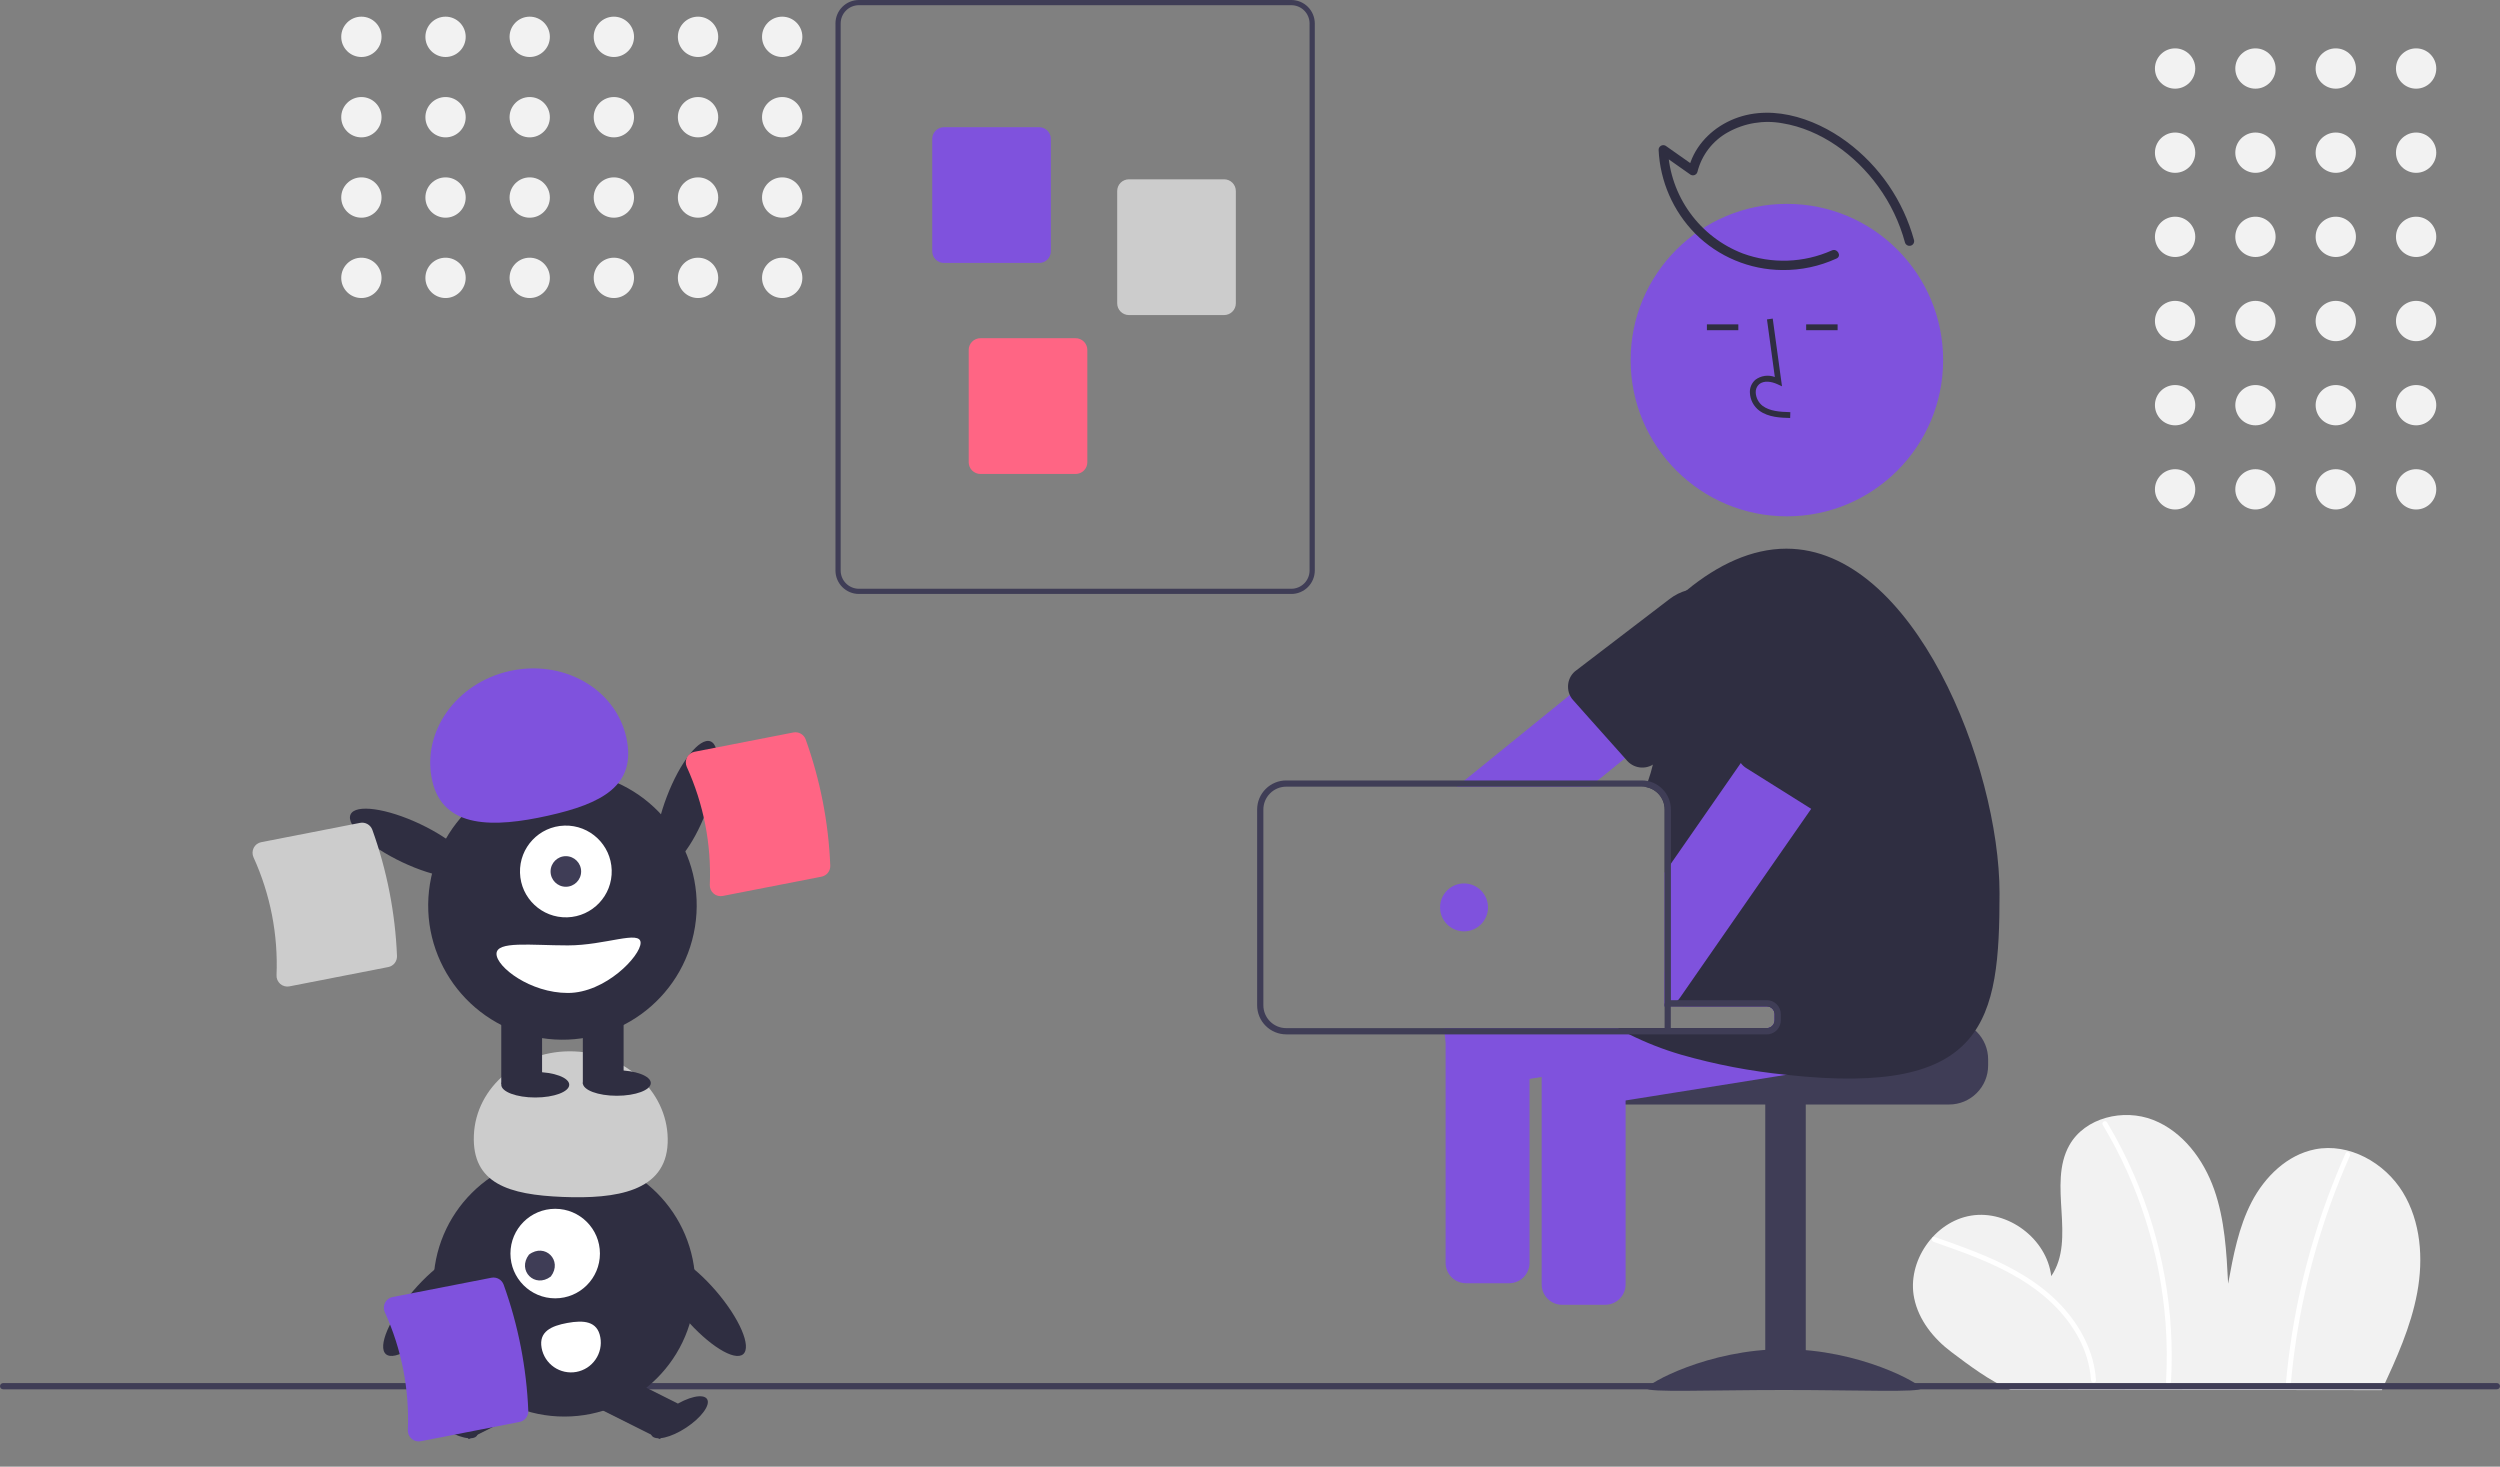 <svg width="75" height="44" viewBox="0 0 75 44" fill="none" xmlns="http://www.w3.org/2000/svg">
<rect x="0" y="0" width="75" height="44" fill="#808080" stroke="none"/>
<g clip-path="url(#clip0)">
<path d="M72.484 2.66C72.818 2.66 73.088 2.39 73.088 2.056C73.088 1.722 72.818 1.451 72.484 1.451C72.15 1.451 71.879 1.722 71.879 2.056C71.879 2.39 72.15 2.66 72.484 2.66Z" fill="#F2F2F2"/>
<path d="M70.073 2.66C70.407 2.66 70.678 2.39 70.678 2.056C70.678 1.722 70.407 1.451 70.073 1.451C69.74 1.451 69.469 1.722 69.469 2.056C69.469 2.39 69.74 2.66 70.073 2.66Z" fill="#F2F2F2"/>
<path d="M67.663 2.66C67.997 2.66 68.268 2.39 68.268 2.056C68.268 1.722 67.997 1.451 67.663 1.451C67.329 1.451 67.059 1.722 67.059 2.056C67.059 2.39 67.329 2.66 67.663 2.66Z" fill="#F2F2F2"/>
<path d="M65.253 2.66C65.587 2.66 65.858 2.39 65.858 2.056C65.858 1.722 65.587 1.451 65.253 1.451C64.919 1.451 64.648 1.722 64.648 2.056C64.648 2.39 64.919 2.66 65.253 2.66Z" fill="#F2F2F2"/>
<path d="M72.484 5.185C72.818 5.185 73.088 4.915 73.088 4.581C73.088 4.247 72.818 3.976 72.484 3.976C72.15 3.976 71.879 4.247 71.879 4.581C71.879 4.915 72.15 5.185 72.484 5.185Z" fill="#F2F2F2"/>
<path d="M70.073 5.185C70.407 5.185 70.678 4.915 70.678 4.581C70.678 4.247 70.407 3.976 70.073 3.976C69.74 3.976 69.469 4.247 69.469 4.581C69.469 4.915 69.74 5.185 70.073 5.185Z" fill="#F2F2F2"/>
<path d="M67.663 5.185C67.997 5.185 68.268 4.915 68.268 4.581C68.268 4.247 67.997 3.976 67.663 3.976C67.329 3.976 67.059 4.247 67.059 4.581C67.059 4.915 67.329 5.185 67.663 5.185Z" fill="#F2F2F2"/>
<path d="M65.253 5.185C65.587 5.185 65.858 4.915 65.858 4.581C65.858 4.247 65.587 3.976 65.253 3.976C64.919 3.976 64.648 4.247 64.648 4.581C64.648 4.915 64.919 5.185 65.253 5.185Z" fill="#F2F2F2"/>
<path d="M72.484 7.71C72.818 7.71 73.088 7.439 73.088 7.105C73.088 6.771 72.818 6.501 72.484 6.501C72.15 6.501 71.879 6.771 71.879 7.105C71.879 7.439 72.15 7.71 72.484 7.71Z" fill="#F2F2F2"/>
<path d="M70.073 7.71C70.407 7.71 70.678 7.439 70.678 7.105C70.678 6.771 70.407 6.501 70.073 6.501C69.74 6.501 69.469 6.771 69.469 7.105C69.469 7.439 69.74 7.71 70.073 7.71Z" fill="#F2F2F2"/>
<path d="M67.663 7.71C67.997 7.71 68.268 7.439 68.268 7.105C68.268 6.771 67.997 6.501 67.663 6.501C67.329 6.501 67.059 6.771 67.059 7.105C67.059 7.439 67.329 7.71 67.663 7.71Z" fill="#F2F2F2"/>
<path d="M65.253 7.71C65.587 7.71 65.858 7.439 65.858 7.105C65.858 6.771 65.587 6.501 65.253 6.501C64.919 6.501 64.648 6.771 64.648 7.105C64.648 7.439 64.919 7.71 65.253 7.71Z" fill="#F2F2F2"/>
<path d="M72.484 10.235C72.818 10.235 73.088 9.965 73.088 9.631C73.088 9.297 72.818 9.026 72.484 9.026C72.15 9.026 71.879 9.297 71.879 9.631C71.879 9.965 72.15 10.235 72.484 10.235Z" fill="#F2F2F2"/>
<path d="M70.073 10.235C70.407 10.235 70.678 9.965 70.678 9.631C70.678 9.297 70.407 9.026 70.073 9.026C69.74 9.026 69.469 9.297 69.469 9.631C69.469 9.965 69.74 10.235 70.073 10.235Z" fill="#F2F2F2"/>
<path d="M67.663 10.235C67.997 10.235 68.268 9.965 68.268 9.631C68.268 9.297 67.997 9.026 67.663 9.026C67.329 9.026 67.059 9.297 67.059 9.631C67.059 9.965 67.329 10.235 67.663 10.235Z" fill="#F2F2F2"/>
<path d="M65.253 10.235C65.587 10.235 65.858 9.965 65.858 9.631C65.858 9.297 65.587 9.026 65.253 9.026C64.919 9.026 64.648 9.297 64.648 9.631C64.648 9.965 64.919 10.235 65.253 10.235Z" fill="#F2F2F2"/>
<path d="M72.484 12.76C72.818 12.76 73.088 12.489 73.088 12.155C73.088 11.821 72.818 11.551 72.484 11.551C72.15 11.551 71.879 11.821 71.879 12.155C71.879 12.489 72.15 12.76 72.484 12.76Z" fill="#F2F2F2"/>
<path d="M70.073 12.76C70.407 12.76 70.678 12.489 70.678 12.155C70.678 11.821 70.407 11.551 70.073 11.551C69.74 11.551 69.469 11.821 69.469 12.155C69.469 12.489 69.74 12.76 70.073 12.76Z" fill="#F2F2F2"/>
<path d="M67.663 12.76C67.997 12.76 68.268 12.489 68.268 12.155C68.268 11.821 67.997 11.551 67.663 11.551C67.329 11.551 67.059 11.821 67.059 12.155C67.059 12.489 67.329 12.76 67.663 12.76Z" fill="#F2F2F2"/>
<path d="M65.253 12.76C65.587 12.76 65.858 12.489 65.858 12.155C65.858 11.821 65.587 11.551 65.253 11.551C64.919 11.551 64.648 11.821 64.648 12.155C64.648 12.489 64.919 12.76 65.253 12.76Z" fill="#F2F2F2"/>
<path d="M72.484 15.285C72.818 15.285 73.088 15.014 73.088 14.68C73.088 14.346 72.818 14.076 72.484 14.076C72.15 14.076 71.879 14.346 71.879 14.68C71.879 15.014 72.15 15.285 72.484 15.285Z" fill="#F2F2F2"/>
<path d="M70.073 15.285C70.407 15.285 70.678 15.014 70.678 14.68C70.678 14.346 70.407 14.076 70.073 14.076C69.74 14.076 69.469 14.346 69.469 14.68C69.469 15.014 69.74 15.285 70.073 15.285Z" fill="#F2F2F2"/>
<path d="M67.663 15.285C67.997 15.285 68.268 15.014 68.268 14.68C68.268 14.346 67.997 14.076 67.663 14.076C67.329 14.076 67.059 14.346 67.059 14.68C67.059 15.014 67.329 15.285 67.663 15.285Z" fill="#F2F2F2"/>
<path d="M65.253 15.285C65.587 15.285 65.858 15.014 65.858 14.68C65.858 14.346 65.587 14.076 65.253 14.076C64.919 14.076 64.648 14.346 64.648 14.68C64.648 15.014 64.919 15.285 65.253 15.285Z" fill="#F2F2F2"/>
<path d="M71.454 41.704C71.891 40.761 72.327 39.804 72.516 38.783C72.706 37.761 72.626 36.652 72.084 35.766C71.541 34.88 70.473 34.279 69.453 34.479C68.615 34.644 67.943 35.303 67.549 36.06C67.156 36.818 66.998 37.672 66.844 38.511C66.795 37.557 66.743 36.588 66.426 35.687C66.109 34.786 65.485 33.947 64.596 33.598C63.706 33.249 62.55 33.523 62.081 34.356C61.421 35.528 62.296 37.173 61.537 38.284C61.407 37.169 60.241 36.289 59.134 36.468C58.026 36.647 57.198 37.85 57.426 38.949C57.561 39.603 58.007 40.159 58.541 40.56C59.074 40.962 59.694 41.428 60.307 41.691L71.454 41.704Z" fill="#F2F2F2"/>
<path d="M58.007 37.256C58.887 37.563 59.775 37.874 60.578 38.355C61.298 38.786 61.939 39.366 62.344 40.109C62.566 40.508 62.697 40.95 62.73 41.405C62.736 41.5 62.884 41.501 62.879 41.405C62.827 40.558 62.413 39.782 61.842 39.169C61.215 38.497 60.402 38.037 59.564 37.681C59.066 37.47 58.556 37.29 58.047 37.112C57.956 37.08 57.917 37.224 58.007 37.256H58.007Z" fill="white"/>
<path d="M63.082 33.746C63.623 34.646 64.056 35.607 64.372 36.609C64.689 37.61 64.888 38.645 64.967 39.692C65.01 40.278 65.015 40.867 64.981 41.453C64.975 41.549 65.124 41.549 65.13 41.453C65.19 40.395 65.126 39.334 64.939 38.291C64.752 37.248 64.446 36.23 64.025 35.257C63.789 34.711 63.517 34.181 63.211 33.671C63.2 33.654 63.184 33.643 63.165 33.638C63.147 33.633 63.127 33.636 63.11 33.646C63.093 33.656 63.081 33.672 63.076 33.69C63.071 33.709 63.073 33.729 63.082 33.746Z" fill="white"/>
<path d="M70.367 34.6C69.603 36.318 69.064 38.128 68.766 39.985C68.683 40.507 68.618 41.031 68.572 41.557C68.564 41.653 68.713 41.652 68.721 41.557C68.883 39.705 69.283 37.881 69.912 36.131C70.089 35.639 70.283 35.154 70.496 34.676C70.534 34.589 70.406 34.513 70.367 34.6Z" fill="white"/>
<path d="M74.906 41.679H0.094C0.069 41.679 0.045 41.669 0.027 41.652C0.01 41.634 0 41.611 0 41.586C0 41.561 0.01 41.537 0.027 41.52C0.045 41.502 0.069 41.492 0.094 41.492H74.906C74.931 41.492 74.955 41.502 74.973 41.52C74.99 41.537 75 41.561 75 41.586C75 41.611 74.99 41.634 74.973 41.652C74.955 41.669 74.931 41.679 74.906 41.679Z" fill="#3F3D56"/>
<path d="M38.74 17.819H25.767C25.58 17.819 25.402 17.744 25.27 17.613C25.138 17.481 25.064 17.302 25.064 17.116V0.703C25.064 0.517 25.138 0.338 25.27 0.206C25.402 0.074 25.58 0 25.767 0H38.74C38.927 0 39.105 0.074 39.237 0.206C39.369 0.338 39.443 0.517 39.444 0.703V17.116C39.443 17.302 39.369 17.481 39.237 17.613C39.105 17.744 38.927 17.819 38.74 17.819ZM25.767 0.156C25.622 0.156 25.483 0.214 25.38 0.317C25.278 0.419 25.22 0.558 25.22 0.703V17.116C25.22 17.261 25.278 17.4 25.38 17.502C25.483 17.605 25.622 17.662 25.767 17.663H38.74C38.885 17.662 39.024 17.605 39.127 17.502C39.229 17.4 39.287 17.261 39.287 17.116V0.703C39.287 0.558 39.229 0.419 39.127 0.317C39.024 0.214 38.885 0.156 38.74 0.156H25.767Z" fill="#3F3D56"/>
<path d="M31.174 7.889H28.319C28.225 7.889 28.136 7.852 28.07 7.786C28.004 7.72 27.967 7.63 27.967 7.537V4.167C27.967 4.074 28.004 3.985 28.07 3.919C28.136 3.853 28.225 3.816 28.319 3.816H31.174C31.267 3.816 31.357 3.853 31.423 3.919C31.489 3.985 31.526 4.074 31.526 4.167V7.537C31.526 7.63 31.489 7.72 31.423 7.786C31.357 7.852 31.267 7.889 31.174 7.889Z" fill="#7F52DD"/>
<path d="M36.724 9.452H33.868C33.775 9.452 33.685 9.415 33.619 9.349C33.553 9.283 33.516 9.194 33.516 9.1V5.73C33.516 5.637 33.553 5.548 33.619 5.482C33.685 5.416 33.775 5.379 33.868 5.379H36.724C36.817 5.379 36.906 5.416 36.972 5.482C37.038 5.548 37.075 5.637 37.075 5.73V9.1C37.075 9.194 37.038 9.283 36.972 9.349C36.906 9.415 36.817 9.452 36.724 9.452Z" fill="#CCCCCC"/>
<path d="M32.268 14.219H29.413C29.32 14.219 29.23 14.182 29.164 14.116C29.098 14.05 29.061 13.961 29.061 13.868V10.498C29.061 10.404 29.098 10.315 29.164 10.249C29.23 10.183 29.32 10.146 29.413 10.146H32.268C32.362 10.146 32.451 10.183 32.517 10.249C32.583 10.315 32.62 10.404 32.62 10.498V13.868C32.62 13.961 32.583 14.05 32.517 14.116C32.451 14.182 32.362 14.219 32.268 14.219Z" fill="#FF6584"/>
<path d="M10.842 1.71C11.176 1.71 11.446 1.439 11.446 1.105C11.446 0.771 11.176 0.5 10.842 0.5C10.508 0.5 10.237 0.771 10.237 1.105C10.237 1.439 10.508 1.71 10.842 1.71Z" fill="#F2F2F2"/>
<path d="M10.842 4.121C11.176 4.121 11.446 3.85 11.446 3.516C11.446 3.182 11.176 2.911 10.842 2.911C10.508 2.911 10.237 3.182 10.237 3.516C10.237 3.85 10.508 4.121 10.842 4.121Z" fill="#F2F2F2"/>
<path d="M10.842 6.531C11.176 6.531 11.446 6.26 11.446 5.926C11.446 5.592 11.176 5.321 10.842 5.321C10.508 5.321 10.237 5.592 10.237 5.926C10.237 6.26 10.508 6.531 10.842 6.531Z" fill="#F2F2F2"/>
<path d="M10.842 8.941C11.176 8.941 11.446 8.67 11.446 8.336C11.446 8.002 11.176 7.731 10.842 7.731C10.508 7.731 10.237 8.002 10.237 8.336C10.237 8.67 10.508 8.941 10.842 8.941Z" fill="#F2F2F2"/>
<path d="M13.367 1.71C13.7 1.71 13.971 1.439 13.971 1.105C13.971 0.771 13.7 0.5 13.367 0.5C13.033 0.5 12.762 0.771 12.762 1.105C12.762 1.439 13.033 1.71 13.367 1.71Z" fill="#F2F2F2"/>
<path d="M13.367 4.121C13.7 4.121 13.971 3.85 13.971 3.516C13.971 3.182 13.7 2.911 13.367 2.911C13.033 2.911 12.762 3.182 12.762 3.516C12.762 3.85 13.033 4.121 13.367 4.121Z" fill="#F2F2F2"/>
<path d="M13.367 6.531C13.7 6.531 13.971 6.26 13.971 5.926C13.971 5.592 13.7 5.321 13.367 5.321C13.033 5.321 12.762 5.592 12.762 5.926C12.762 6.26 13.033 6.531 13.367 6.531Z" fill="#F2F2F2"/>
<path d="M13.367 8.941C13.7 8.941 13.971 8.67 13.971 8.336C13.971 8.002 13.7 7.731 13.367 7.731C13.033 7.731 12.762 8.002 12.762 8.336C12.762 8.67 13.033 8.941 13.367 8.941Z" fill="#F2F2F2"/>
<path d="M15.891 1.71C16.225 1.71 16.496 1.439 16.496 1.105C16.496 0.771 16.225 0.5 15.891 0.5C15.557 0.5 15.287 0.771 15.287 1.105C15.287 1.439 15.557 1.71 15.891 1.71Z" fill="#F2F2F2"/>
<path d="M15.891 4.121C16.225 4.121 16.496 3.85 16.496 3.516C16.496 3.182 16.225 2.911 15.891 2.911C15.557 2.911 15.287 3.182 15.287 3.516C15.287 3.85 15.557 4.121 15.891 4.121Z" fill="#F2F2F2"/>
<path d="M15.891 6.531C16.225 6.531 16.496 6.26 16.496 5.926C16.496 5.592 16.225 5.321 15.891 5.321C15.557 5.321 15.287 5.592 15.287 5.926C15.287 6.26 15.557 6.531 15.891 6.531Z" fill="#F2F2F2"/>
<path d="M15.891 8.941C16.225 8.941 16.496 8.67 16.496 8.336C16.496 8.002 16.225 7.731 15.891 7.731C15.557 7.731 15.287 8.002 15.287 8.336C15.287 8.67 15.557 8.941 15.891 8.941Z" fill="#F2F2F2"/>
<path d="M18.416 1.71C18.75 1.71 19.021 1.439 19.021 1.105C19.021 0.771 18.75 0.5 18.416 0.5C18.082 0.5 17.811 0.771 17.811 1.105C17.811 1.439 18.082 1.71 18.416 1.71Z" fill="#F2F2F2"/>
<path d="M18.416 4.121C18.75 4.121 19.021 3.85 19.021 3.516C19.021 3.182 18.75 2.911 18.416 2.911C18.082 2.911 17.811 3.182 17.811 3.516C17.811 3.85 18.082 4.121 18.416 4.121Z" fill="#F2F2F2"/>
<path d="M18.416 6.531C18.75 6.531 19.021 6.26 19.021 5.926C19.021 5.592 18.75 5.321 18.416 5.321C18.082 5.321 17.811 5.592 17.811 5.926C17.811 6.26 18.082 6.531 18.416 6.531Z" fill="#F2F2F2"/>
<path d="M18.416 8.941C18.75 8.941 19.021 8.67 19.021 8.336C19.021 8.002 18.75 7.731 18.416 7.731C18.082 7.731 17.811 8.002 17.811 8.336C17.811 8.67 18.082 8.941 18.416 8.941Z" fill="#F2F2F2"/>
<path d="M20.941 1.71C21.275 1.71 21.546 1.439 21.546 1.105C21.546 0.771 21.275 0.5 20.941 0.5C20.607 0.5 20.336 0.771 20.336 1.105C20.336 1.439 20.607 1.71 20.941 1.71Z" fill="#F2F2F2"/>
<path d="M20.941 4.121C21.275 4.121 21.546 3.85 21.546 3.516C21.546 3.182 21.275 2.911 20.941 2.911C20.607 2.911 20.336 3.182 20.336 3.516C20.336 3.85 20.607 4.121 20.941 4.121Z" fill="#F2F2F2"/>
<path d="M20.941 6.531C21.275 6.531 21.546 6.26 21.546 5.926C21.546 5.592 21.275 5.321 20.941 5.321C20.607 5.321 20.336 5.592 20.336 5.926C20.336 6.26 20.607 6.531 20.941 6.531Z" fill="#F2F2F2"/>
<path d="M20.941 8.941C21.275 8.941 21.546 8.67 21.546 8.336C21.546 8.002 21.275 7.731 20.941 7.731C20.607 7.731 20.336 8.002 20.336 8.336C20.336 8.67 20.607 8.941 20.941 8.941Z" fill="#F2F2F2"/>
<path d="M23.466 1.71C23.8 1.71 24.071 1.439 24.071 1.105C24.071 0.771 23.8 0.5 23.466 0.5C23.132 0.5 22.861 0.771 22.861 1.105C22.861 1.439 23.132 1.71 23.466 1.71Z" fill="#F2F2F2"/>
<path d="M23.466 4.121C23.8 4.121 24.071 3.85 24.071 3.516C24.071 3.182 23.8 2.911 23.466 2.911C23.132 2.911 22.861 3.182 22.861 3.516C22.861 3.85 23.132 4.121 23.466 4.121Z" fill="#F2F2F2"/>
<path d="M23.466 6.531C23.8 6.531 24.071 6.26 24.071 5.926C24.071 5.592 23.8 5.321 23.466 5.321C23.132 5.321 22.861 5.592 22.861 5.926C22.861 6.26 23.132 6.531 23.466 6.531Z" fill="#F2F2F2"/>
<path d="M23.466 8.941C23.8 8.941 24.071 8.67 24.071 8.336C24.071 8.002 23.8 7.731 23.466 7.731C23.132 7.731 22.861 8.002 22.861 8.336C22.861 8.67 23.132 8.941 23.466 8.941Z" fill="#F2F2F2"/>
<path d="M16.931 42.497C19.101 42.497 20.86 40.738 20.86 38.568C20.86 36.398 19.101 34.639 16.931 34.639C14.761 34.639 13.002 36.398 13.002 38.568C13.002 40.738 14.761 42.497 16.931 42.497Z" fill="#2F2E41"/>
<path d="M15.437 41.149L13.524 42.107L14.059 43.174L15.971 42.217L15.437 41.149Z" fill="#2F2E41"/>
<path d="M14.311 43.066C14.424 42.894 14.145 42.509 13.686 42.207C13.227 41.904 12.764 41.799 12.65 41.971C12.537 42.143 12.817 42.527 13.275 42.83C13.734 43.132 14.197 43.238 14.311 43.066Z" fill="#2F2E41"/>
<path d="M18.425 41.149L17.89 42.216L19.802 43.174L20.337 42.107L18.425 41.149Z" fill="#2F2E41"/>
<path d="M20.586 42.829C21.044 42.527 21.324 42.142 21.211 41.971C21.097 41.798 20.634 41.904 20.175 42.207C19.716 42.509 19.437 42.894 19.55 43.066C19.663 43.237 20.127 43.132 20.586 42.829Z" fill="#2F2E41"/>
<path d="M16.656 38.95C17.397 38.95 17.998 38.349 17.998 37.607C17.998 36.865 17.397 36.264 16.656 36.264C15.914 36.264 15.313 36.865 15.313 37.607C15.313 38.349 15.914 38.95 16.656 38.95Z" fill="white"/>
<path d="M15.869 37.639C16.348 37.275 16.89 37.816 16.525 38.295C16.046 38.66 15.504 38.118 15.869 37.639Z" fill="#3F3D56"/>
<path d="M20.03 34.294C20.089 32.839 18.835 31.607 17.23 31.542C15.625 31.477 14.275 32.603 14.216 34.058C14.157 35.512 15.273 35.843 16.878 35.908C18.484 35.973 19.971 35.748 20.03 34.294Z" fill="#CCCCCC"/>
<path d="M22.295 40.626C22.553 40.404 22.19 39.557 21.483 38.733C20.776 37.91 19.994 37.423 19.735 37.645C19.477 37.866 19.84 38.714 20.547 39.537C21.254 40.36 22.036 40.847 22.295 40.626Z" fill="#2F2E41"/>
<path d="M13.325 39.536C14.032 38.713 14.395 37.866 14.137 37.644C13.879 37.422 13.096 37.91 12.389 38.733C11.683 39.556 11.319 40.403 11.578 40.625C11.836 40.847 12.619 40.36 13.325 39.536Z" fill="#2F2E41"/>
<path d="M18.009 40.116C18.031 40.232 18.029 40.351 18.004 40.466C17.979 40.581 17.932 40.69 17.865 40.786C17.798 40.883 17.713 40.966 17.614 41.03C17.515 41.093 17.405 41.137 17.289 41.158C17.174 41.179 17.055 41.177 16.94 41.152C16.825 41.127 16.716 41.08 16.619 41.013C16.523 40.946 16.44 40.861 16.376 40.762C16.313 40.663 16.269 40.553 16.248 40.437L16.248 40.435C16.16 39.949 16.536 39.777 17.022 39.688C17.509 39.6 17.921 39.63 18.009 40.116Z" fill="white"/>
<path d="M58.475 30.61H53.237C53.237 30.672 53.213 30.732 53.169 30.776C53.125 30.819 53.066 30.844 53.004 30.844H47.862C47.789 30.899 47.723 30.962 47.665 31.031C47.489 31.241 47.393 31.506 47.394 31.779V31.966C47.394 32.276 47.517 32.574 47.736 32.793C47.955 33.012 48.252 33.135 48.562 33.135H58.475C58.785 33.135 59.082 33.012 59.301 32.792C59.521 32.573 59.644 32.276 59.644 31.966V31.779C59.644 31.469 59.52 31.172 59.301 30.953C59.082 30.734 58.785 30.611 58.475 30.61Z" fill="#3F3D56"/>
<path d="M54.173 33.089H52.958V41.692H54.173V33.089Z" fill="#3F3D56"/>
<path d="M57.633 41.65C57.633 41.781 55.791 41.7 53.519 41.7C51.246 41.7 49.404 41.781 49.404 41.65C49.404 41.518 51.246 40.476 53.519 40.476C55.791 40.476 57.633 41.518 57.633 41.65Z" fill="#3F3D56"/>
<path d="M58.246 30.88L58.042 29.604C58.016 29.443 57.928 29.299 57.796 29.204C57.664 29.108 57.5 29.069 57.339 29.094L55.236 29.43L51.634 30.005L50.462 30.192H53.004C53.066 30.192 53.125 30.217 53.169 30.261C53.213 30.305 53.237 30.364 53.237 30.426V30.61C53.237 30.672 53.213 30.732 53.169 30.775C53.125 30.819 53.066 30.844 53.004 30.844H46.535C46.445 30.886 46.367 30.951 46.308 31.031C46.258 31.096 46.222 31.171 46.202 31.251C46.182 31.331 46.179 31.414 46.192 31.495L46.25 31.858L46.32 32.298L46.396 32.771C46.421 32.932 46.51 33.075 46.641 33.171C46.773 33.266 46.937 33.305 47.097 33.28L48.768 33.014L53.588 32.244L57.736 31.582C57.897 31.556 58.041 31.467 58.136 31.336C58.231 31.204 58.271 31.04 58.246 30.88Z" fill="#7F52DD"/>
<path d="M48.64 31.031C48.579 30.949 48.497 30.885 48.404 30.844H46.616C46.522 30.885 46.44 30.949 46.378 31.031C46.295 31.138 46.25 31.269 46.25 31.404V38.531C46.25 38.693 46.315 38.849 46.43 38.964C46.544 39.079 46.7 39.143 46.863 39.144H48.156C48.318 39.143 48.474 39.079 48.589 38.964C48.704 38.849 48.768 38.693 48.768 38.531V31.404C48.769 31.269 48.723 31.138 48.64 31.031Z" fill="#7F52DD"/>
<path d="M52.532 18.893L52.52 18.877L51.718 17.888C51.675 17.835 51.624 17.79 51.566 17.755C51.535 17.734 51.501 17.717 51.466 17.704C51.415 17.683 51.361 17.67 51.306 17.665C51.27 17.661 51.233 17.66 51.196 17.663C51.195 17.663 51.195 17.663 51.194 17.664C51.07 17.673 50.952 17.72 50.856 17.799L49.209 19.134L47.093 20.851L43.935 23.413L43.705 23.6H47.7L47.931 23.413L48.696 22.793L48.75 22.75L52.44 19.757L52.443 19.755C52.519 19.694 52.579 19.615 52.618 19.526C52.643 19.467 52.66 19.405 52.666 19.341C52.675 19.262 52.667 19.181 52.644 19.104C52.621 19.027 52.583 18.955 52.532 18.893Z" fill="#7F52DD"/>
<path d="M52.52 18.877C52.469 18.625 52.354 18.39 52.187 18.194C52.021 17.997 51.807 17.845 51.566 17.754C51.528 17.74 51.492 17.727 51.454 17.717C51.37 17.692 51.283 17.674 51.196 17.663C51.195 17.663 51.195 17.663 51.194 17.664C50.801 17.618 50.405 17.727 50.091 17.968L47.242 20.146C47.182 20.2 47.133 20.265 47.098 20.339C47.064 20.412 47.044 20.492 47.041 20.573C47.037 20.668 47.054 20.763 47.093 20.851C47.102 20.87 47.112 20.89 47.123 20.909C47.145 20.947 47.172 20.982 47.202 21.013L47.658 21.526L48.72 22.716L48.75 22.75L48.818 22.828C48.872 22.887 48.938 22.935 49.011 22.97C49.084 23.004 49.163 23.023 49.243 23.027C49.324 23.03 49.404 23.018 49.48 22.99C49.556 22.963 49.626 22.921 49.685 22.866L52.142 20.227C52.269 20.09 52.37 19.93 52.44 19.756C52.552 19.477 52.58 19.172 52.52 18.877Z" fill="#2F2E41"/>
<path d="M53.607 15.49C56.195 15.49 58.294 13.392 58.294 10.803C58.294 8.214 56.195 6.116 53.607 6.116C51.018 6.116 48.919 8.214 48.919 10.803C48.919 13.392 51.018 15.49 53.607 15.49Z" fill="#7F52DD"/>
<path d="M55.364 30.234L55.236 29.43L55.16 28.958C55.135 28.797 55.046 28.654 54.914 28.558C54.783 28.463 54.619 28.424 54.458 28.449L51.051 28.992L50.127 29.14L49.94 29.17V30.192H53.004C53.066 30.192 53.125 30.217 53.169 30.261C53.213 30.305 53.238 30.364 53.238 30.426V30.61C53.238 30.672 53.213 30.732 53.169 30.776C53.125 30.819 53.066 30.844 53.004 30.844H43.309C43.309 30.846 43.31 30.848 43.31 30.85L43.368 31.212L43.514 32.125C43.54 32.286 43.628 32.429 43.759 32.525C43.891 32.62 44.055 32.659 44.215 32.634L45.886 32.367L46.25 32.309L46.32 32.298L48.769 31.907L50.434 31.641L53.077 31.219L53.116 31.212L54.855 30.936C55.015 30.91 55.159 30.822 55.254 30.69C55.35 30.559 55.389 30.395 55.364 30.234Z" fill="#7F52DD"/>
<path d="M59.986 26.795C59.986 30.616 59.598 32.901 53.613 32.247C53.604 32.246 53.597 32.245 53.588 32.244C52.521 32.138 51.465 31.936 50.434 31.641C49.898 31.484 49.377 31.28 48.878 31.031C48.76 30.971 48.647 30.909 48.536 30.844H53.004C53.066 30.844 53.125 30.819 53.169 30.775C53.213 30.732 53.238 30.672 53.238 30.61V30.426C53.238 30.364 53.213 30.305 53.169 30.261C53.125 30.217 53.066 30.192 53.004 30.192H49.94V24.286C49.94 24.104 49.868 23.93 49.739 23.801C49.611 23.673 49.437 23.6 49.255 23.6H49.381C49.403 23.538 49.424 23.476 49.447 23.413C49.675 22.782 49.652 22.285 49.975 21.667C50.418 20.814 50.421 19.957 51.004 19.236C51.438 18.7 50.109 18.115 50.597 17.713C51.535 16.939 52.556 16.46 53.592 16.46C57.413 16.46 59.986 22.974 59.986 26.795Z" fill="#2F2E41"/>
<path d="M53.705 12.54L53.71 12.365C53.384 12.356 53.097 12.335 52.881 12.178C52.82 12.131 52.769 12.071 52.733 12.002C52.697 11.934 52.676 11.858 52.672 11.781C52.668 11.734 52.676 11.687 52.693 11.643C52.711 11.599 52.738 11.559 52.773 11.528C52.916 11.407 53.147 11.446 53.315 11.523L53.46 11.589L53.182 9.558L53.009 9.582L53.245 11.31C53.148 11.274 53.044 11.263 52.942 11.277C52.84 11.292 52.743 11.332 52.66 11.394C52.605 11.443 52.561 11.503 52.532 11.572C52.504 11.64 52.492 11.714 52.497 11.787C52.502 11.891 52.53 11.992 52.578 12.084C52.627 12.176 52.695 12.256 52.778 12.319C53.055 12.522 53.415 12.532 53.705 12.54Z" fill="#2F2E41"/>
<path d="M52.15 9.731H51.207V9.906H52.15V9.731Z" fill="#2F2E41"/>
<path d="M55.128 9.731H54.185V9.906H55.128V9.731Z" fill="#2F2E41"/>
<path d="M56.393 20.232L56.021 19.974L55.33 19.494C55.197 19.402 55.032 19.366 54.872 19.395C54.712 19.424 54.57 19.515 54.477 19.649L52.224 22.891L50.127 25.91L49.94 26.179V30.192H49.957C50.102 30.177 50.238 30.111 50.339 30.005C50.361 29.983 50.381 29.959 50.398 29.933L51.051 28.992L52.664 26.67L54.336 24.265L54.495 24.036L56.545 21.085C56.556 21.07 56.566 21.053 56.576 21.037C56.585 21.021 56.594 21.004 56.601 20.987C56.66 20.857 56.671 20.71 56.633 20.572C56.595 20.434 56.51 20.314 56.393 20.232Z" fill="#7F52DD"/>
<path d="M56.399 18.95C56.333 18.906 56.264 18.868 56.191 18.835C55.872 18.689 55.512 18.657 55.172 18.745C54.831 18.833 54.532 19.035 54.323 19.318L52.195 22.204C52.152 22.273 52.123 22.349 52.11 22.429C52.097 22.509 52.101 22.591 52.12 22.669C52.139 22.748 52.173 22.822 52.221 22.887C52.269 22.953 52.329 23.008 52.398 23.049L54.336 24.265L54.36 24.28L54.458 24.341C54.597 24.425 54.764 24.451 54.922 24.412C55.079 24.373 55.216 24.274 55.3 24.135L56.803 21.152L56.828 21.102L56.829 21.101L56.922 20.915C57.091 20.581 57.131 20.195 57.034 19.833C56.938 19.471 56.712 19.156 56.399 18.95Z" fill="#2F2E41"/>
<path d="M43.368 30.844V37.885C43.368 38.047 43.432 38.203 43.547 38.318C43.662 38.432 43.818 38.497 43.98 38.497H45.273C45.436 38.497 45.592 38.432 45.706 38.318C45.821 38.203 45.886 38.047 45.886 37.885V30.844H43.368Z" fill="#7F52DD"/>
<path d="M53.004 30.005H50.127V24.286C50.127 24.054 50.035 23.832 49.871 23.669C49.708 23.505 49.486 23.413 49.255 23.413H38.587C38.356 23.413 38.134 23.505 37.97 23.669C37.806 23.832 37.714 24.054 37.714 24.286V30.158C37.714 30.39 37.806 30.612 37.97 30.775C38.134 30.939 38.356 31.031 38.587 31.031H53.004C53.019 31.031 53.033 31.03 53.047 31.029C53.06 31.028 53.073 31.025 53.086 31.023C53.181 31.004 53.267 30.952 53.329 30.877C53.391 30.802 53.425 30.707 53.425 30.61V30.426C53.425 30.314 53.38 30.207 53.301 30.128C53.222 30.049 53.115 30.005 53.004 30.005ZM53.004 30.844H38.587C38.405 30.844 38.231 30.772 38.102 30.643C37.974 30.515 37.901 30.34 37.901 30.158V24.286C37.901 24.104 37.974 23.929 38.102 23.801C38.231 23.672 38.405 23.6 38.587 23.6H49.255C49.437 23.6 49.611 23.673 49.739 23.801C49.868 23.93 49.94 24.104 49.94 24.286V30.192H53.004C53.066 30.192 53.125 30.217 53.169 30.261C53.213 30.304 53.238 30.364 53.238 30.426V30.61C53.238 30.672 53.213 30.732 53.169 30.775C53.125 30.819 53.066 30.844 53.004 30.844Z" fill="#3F3D56"/>
<path d="M43.921 27.941C44.318 27.941 44.64 27.619 44.64 27.222C44.64 26.825 44.318 26.503 43.921 26.503C43.524 26.503 43.202 26.825 43.202 27.222C43.202 27.619 43.524 27.941 43.921 27.941Z" fill="#7F52DD"/>
<path d="M50.124 30.104H49.938V30.946H50.124V30.104Z" fill="#3F3D56"/>
<path d="M21.187 24.348C21.584 23.309 21.641 22.366 21.315 22.241C20.989 22.116 20.403 22.857 20.006 23.896C19.608 24.935 19.551 25.878 19.877 26.003C20.203 26.128 20.79 25.387 21.187 24.348Z" fill="#2F2E41"/>
<path d="M20.849 27.809C21.205 25.613 19.714 23.544 17.519 23.188C15.323 22.832 13.254 24.323 12.898 26.518C12.542 28.714 14.033 30.783 16.228 31.139C18.424 31.495 20.493 30.004 20.849 27.809Z" fill="#2F2E41"/>
<path d="M16.262 30.324H15.038V32.517H16.262V30.324Z" fill="#2F2E41"/>
<path d="M18.708 30.324H17.485V32.517H18.708V30.324Z" fill="#2F2E41"/>
<path d="M16.058 32.925C16.621 32.925 17.077 32.753 17.077 32.542C17.077 32.331 16.621 32.16 16.058 32.16C15.495 32.16 15.038 32.331 15.038 32.542C15.038 32.753 15.495 32.925 16.058 32.925Z" fill="#2F2E41"/>
<path d="M18.505 32.873C19.068 32.873 19.524 32.702 19.524 32.491C19.524 32.28 19.068 32.108 18.505 32.108C17.941 32.108 17.485 32.28 17.485 32.491C17.485 32.702 17.941 32.873 18.505 32.873Z" fill="#2F2E41"/>
<path d="M17.016 27.52C17.776 27.497 18.374 26.863 18.351 26.104C18.329 25.344 17.695 24.746 16.935 24.768C16.175 24.79 15.577 25.424 15.6 26.184C15.622 26.944 16.256 27.542 17.016 27.52Z" fill="white"/>
<path d="M16.975 26.603C17.229 26.603 17.434 26.397 17.434 26.144C17.434 25.891 17.229 25.685 16.975 25.685C16.722 25.685 16.517 25.891 16.517 26.144C16.517 26.397 16.722 26.603 16.975 26.603Z" fill="#3F3D56"/>
<path d="M12.966 23.418C12.641 21.962 13.681 20.49 15.288 20.131C16.896 19.772 18.462 20.662 18.788 22.118C19.113 23.575 18.047 24.112 16.44 24.471C14.832 24.83 13.291 24.875 12.966 23.418Z" fill="#7F52DD"/>
<path d="M14.156 26.157C14.306 25.842 13.613 25.2 12.608 24.723C11.603 24.247 10.667 24.116 10.518 24.432C10.368 24.747 11.061 25.389 12.066 25.866C13.071 26.342 14.007 26.473 14.156 26.157Z" fill="#2F2E41"/>
<path d="M14.895 28.616C14.895 29.011 15.91 29.789 17.036 29.789C18.163 29.789 19.218 28.679 19.218 28.285C19.218 27.891 18.163 28.362 17.036 28.362C15.91 28.362 14.895 28.222 14.895 28.616Z" fill="white"/>
<path d="M24.646 26.3L21.681 26.879C21.633 26.888 21.583 26.887 21.536 26.874C21.489 26.862 21.445 26.839 21.408 26.807C21.37 26.774 21.34 26.734 21.32 26.688C21.301 26.642 21.292 26.593 21.294 26.543C21.345 25.327 21.108 24.117 20.604 23.009C20.584 22.964 20.573 22.915 20.574 22.865C20.575 22.815 20.588 22.767 20.611 22.722C20.633 22.679 20.665 22.641 20.704 22.611C20.743 22.582 20.788 22.562 20.837 22.553L23.801 21.974C23.877 21.959 23.955 21.972 24.023 22.01C24.09 22.048 24.142 22.108 24.169 22.18C24.607 23.399 24.857 24.677 24.908 25.971C24.911 26.048 24.886 26.123 24.837 26.184C24.789 26.244 24.721 26.285 24.646 26.3Z" fill="#FF6584"/>
<path d="M11.647 29.012L8.682 29.591C8.634 29.601 8.585 29.599 8.538 29.586C8.49 29.574 8.446 29.551 8.409 29.519C8.372 29.486 8.342 29.446 8.322 29.4C8.302 29.354 8.293 29.305 8.296 29.255C8.346 28.039 8.11 26.829 7.606 25.721C7.585 25.676 7.575 25.627 7.576 25.577C7.577 25.527 7.589 25.479 7.612 25.434C7.634 25.391 7.666 25.353 7.705 25.323C7.745 25.294 7.79 25.274 7.838 25.265L10.803 24.686C10.878 24.671 10.957 24.684 11.024 24.722C11.091 24.76 11.143 24.82 11.17 24.893C11.608 26.111 11.858 27.389 11.91 28.683C11.912 28.76 11.887 28.835 11.839 28.896C11.791 28.956 11.723 28.997 11.647 29.012Z" fill="#CCCCCC"/>
<path d="M54.955 7.513C54.111 7.889 53.154 7.923 52.286 7.605C51.649 7.361 51.098 6.937 50.699 6.384C50.299 5.832 50.07 5.175 50.038 4.494L49.827 4.615L50.717 5.241C50.736 5.252 50.757 5.258 50.778 5.26C50.799 5.261 50.821 5.258 50.841 5.25C50.861 5.241 50.878 5.229 50.893 5.213C50.907 5.197 50.917 5.178 50.923 5.157C50.986 4.907 51.099 4.672 51.257 4.467C51.414 4.263 51.612 4.093 51.838 3.968C52.333 3.692 52.909 3.596 53.468 3.697C54.624 3.885 55.665 4.655 56.342 5.59C56.712 6.099 56.986 6.67 57.15 7.277C57.161 7.312 57.185 7.341 57.217 7.358C57.249 7.376 57.286 7.38 57.322 7.37C57.357 7.361 57.387 7.338 57.405 7.307C57.424 7.275 57.429 7.238 57.421 7.203C57.098 6.023 56.389 4.986 55.408 4.257C54.403 3.51 52.996 3.059 51.814 3.662C51.252 3.948 50.794 4.459 50.653 5.083L50.859 4.999L49.969 4.373C49.947 4.361 49.923 4.354 49.899 4.354C49.874 4.354 49.85 4.361 49.829 4.373C49.807 4.385 49.79 4.403 49.777 4.424C49.765 4.445 49.758 4.469 49.758 4.494C49.802 5.439 50.193 6.334 50.857 7.009C51.55 7.702 52.489 8.094 53.469 8.101C54.031 8.108 54.586 7.989 55.097 7.755C55.261 7.68 55.118 7.438 54.955 7.513Z" fill="#2F2E41"/>
<path d="M15.586 42.658L12.622 43.237C12.574 43.246 12.524 43.245 12.477 43.232C12.43 43.22 12.386 43.197 12.349 43.165C12.311 43.132 12.281 43.092 12.261 43.046C12.242 43 12.233 42.951 12.235 42.901C12.286 41.685 12.049 40.475 11.545 39.367C11.524 39.322 11.514 39.273 11.515 39.223C11.516 39.173 11.529 39.124 11.552 39.08C11.574 39.037 11.606 38.999 11.645 38.969C11.684 38.94 11.729 38.92 11.777 38.911L14.742 38.332C14.818 38.317 14.896 38.33 14.964 38.368C15.031 38.406 15.082 38.466 15.109 38.539C15.548 39.757 15.797 41.035 15.849 42.329C15.851 42.406 15.826 42.481 15.778 42.542C15.73 42.602 15.662 42.643 15.586 42.658Z" fill="#7F52DD"/>
</g>
<defs>
<clipPath id="clip0">
<rect width="75" height="43.243" fill="white"/>
</clipPath>
</defs>
</svg>
